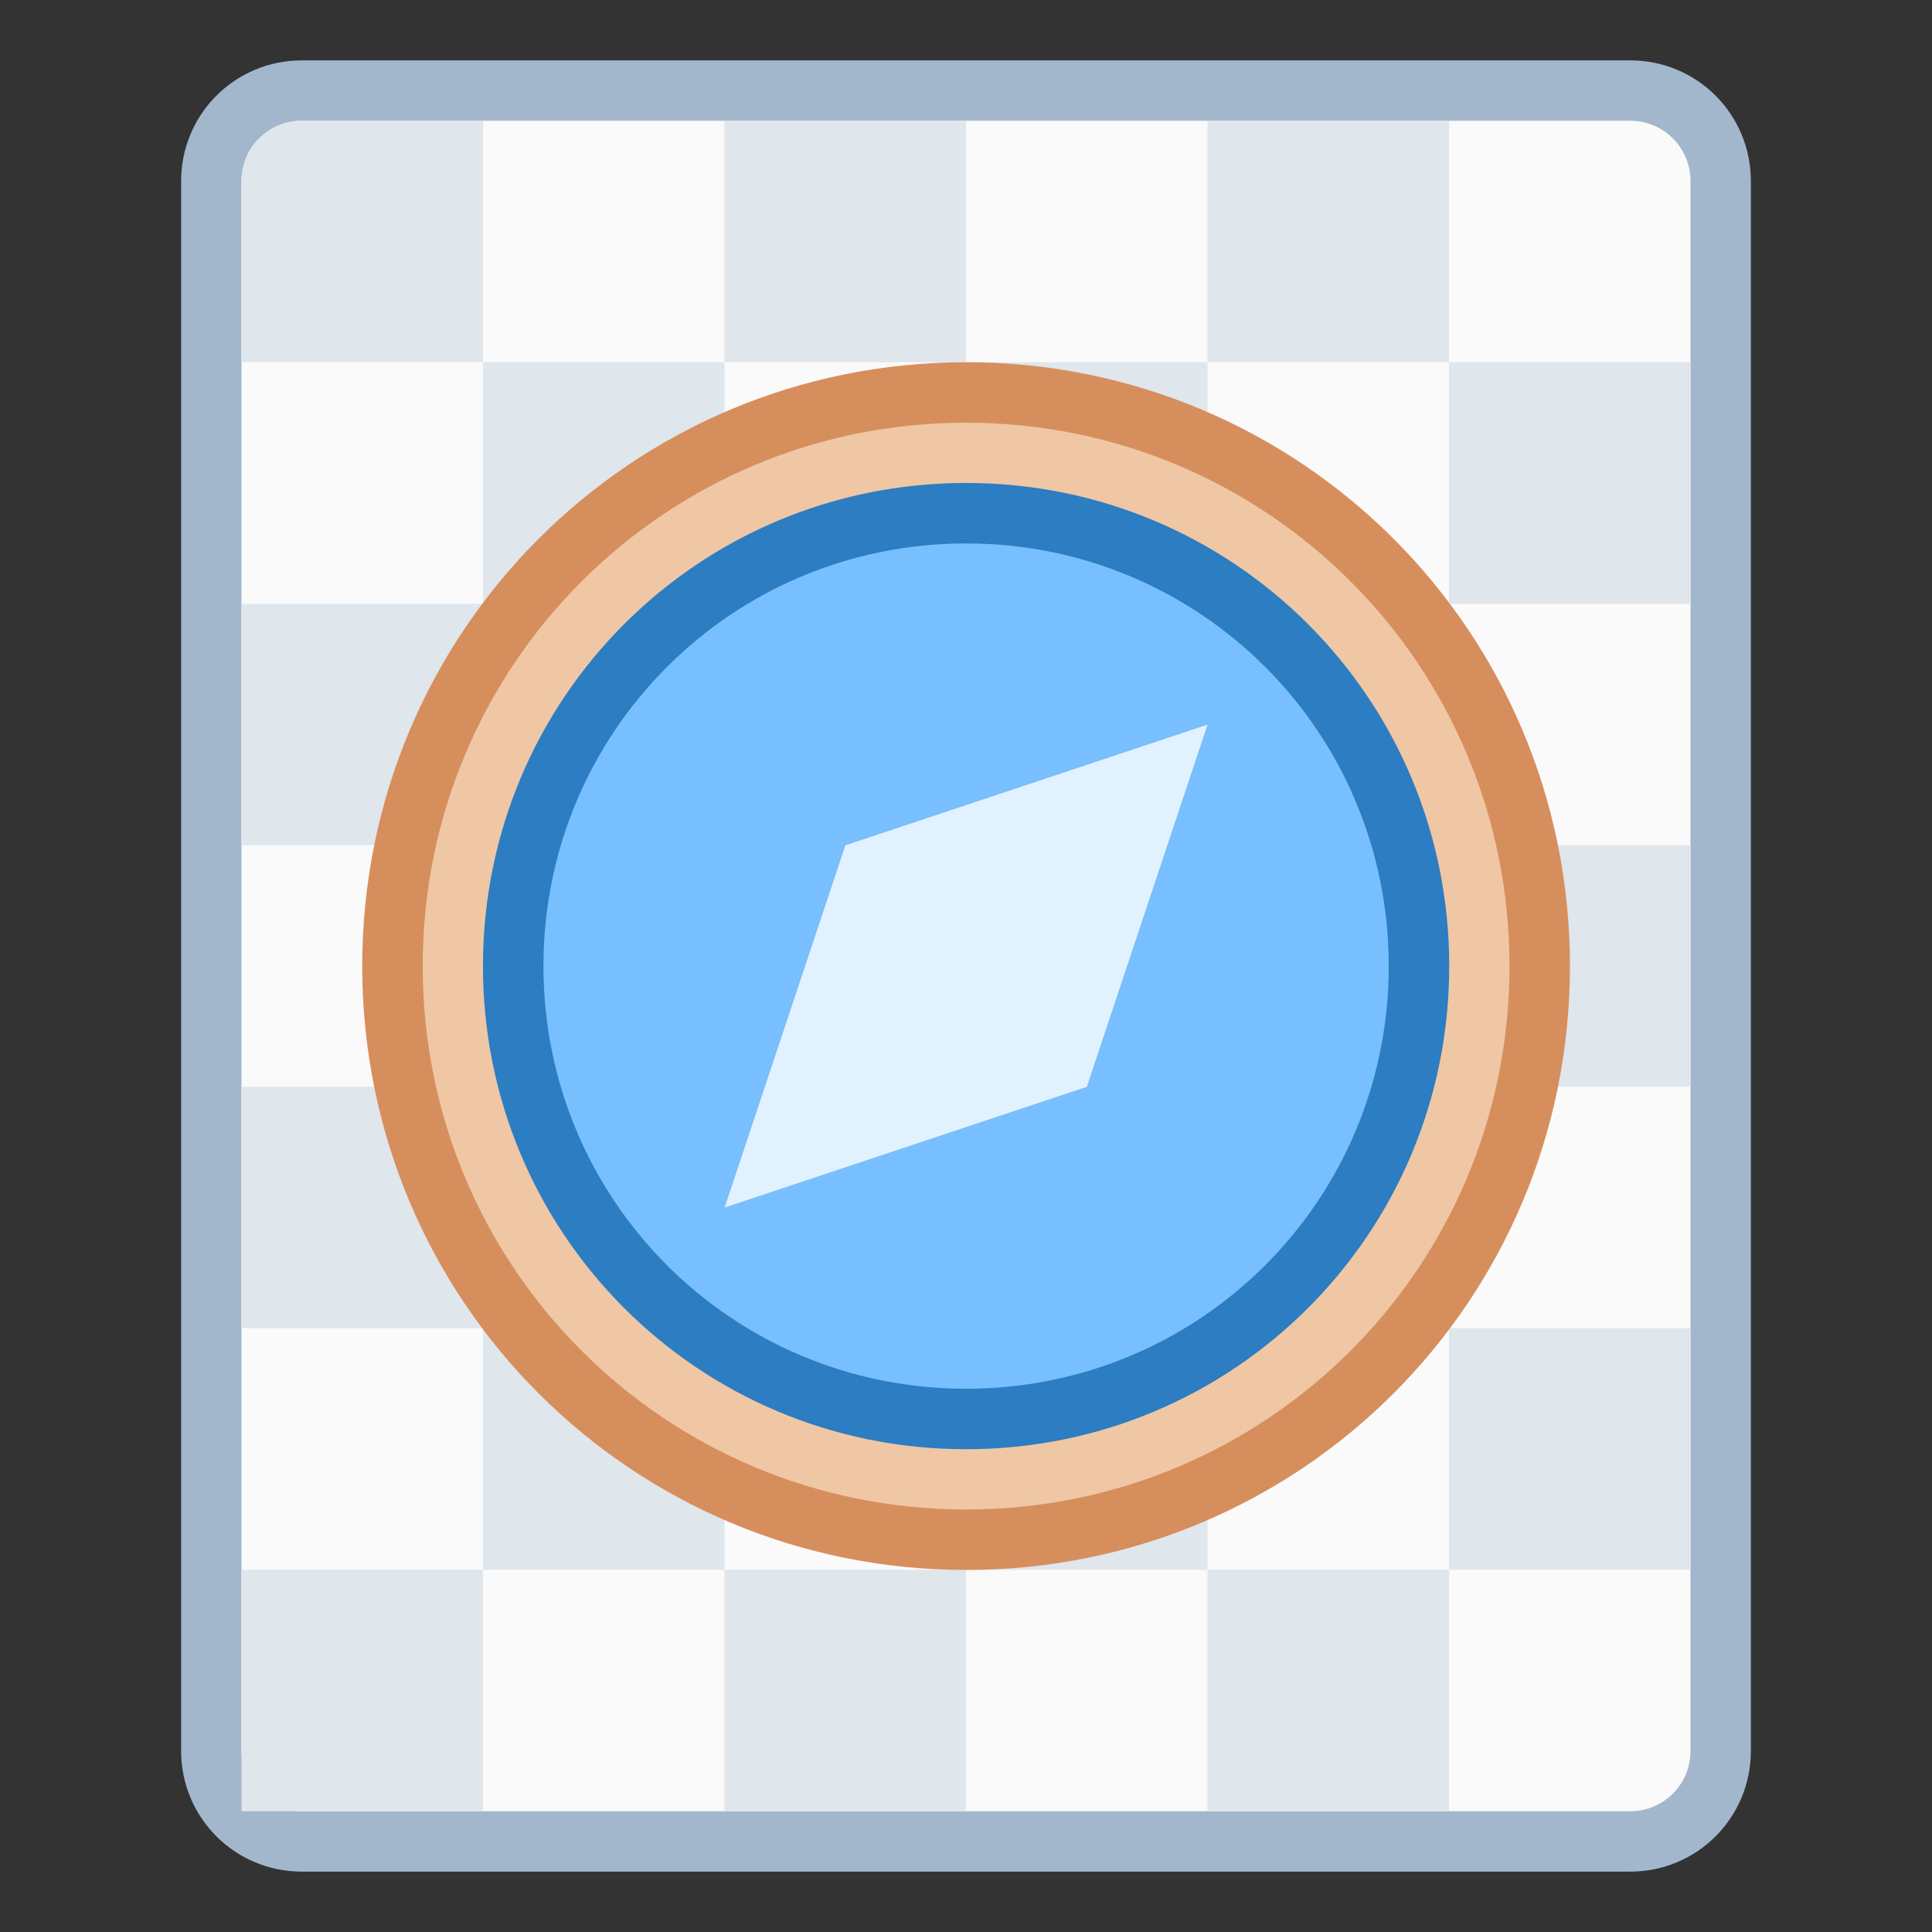 <svg height="32" viewBox="0 0 32 32" width="32" xmlns="http://www.w3.org/2000/svg"><rect x="0" y="0" width="32" height="32" fill="#333333" stroke="none"/><g transform="translate(84 -286.65)"><path d="m-79 287.65h22c1.108 0 2 .892 2 2v26c0 1.108-.892 2-2 2h-22c-1.108 0-2-.892-2-2v-26c0-1.108.892-2 2-2z" fill="#a3b7cc"/><path d="m-79 288.65h22c.554 0 1 .446 1 1v26c0 .554-.446 1-1 1h-22c-.554 0-1-.446-1-1v-26c0-.554.446-1 1-1z" fill="#fafafa"/><path d="m-79 288.65c-.554 0-1 .446-1 1v2 1h1 2 1v-1-2-1h-1zm3 4v4h4v-4zm4 0h4v-4h-4zm4 0v4h4v-4zm4 0h4v-4h-4zm4 0v4h4v-4zm0 4h-4v4h4zm0 4v4h4v-4zm0 4h-4v4h4zm0 4v1 2.0 1h3 1v-1-3zm0 4h-4v4h4zm-4 0v-4h-4v4zm-4 0h-4v4h4zm-4 0v-4h-4v4zm-4 0h-4v4h4zm0-4v-4h-4v4zm0-4h4v-4h-4zm0-4v-4h-4v4zm4 0h4v-4h-4zm4 0v4h4v-4zm0 4h-4v4h4z" fill="#dfe6ec"/><g transform="matrix(3.78 0 0 3.78 -80 290.65)"><g stroke-linecap="round" stroke-linejoin="round" stroke-miterlimit="1.8"><path d="m3.175.529c1.466 0 2.646 1.18 2.646 2.646s-1.18 2.646-2.646 2.646-2.646-1.18-2.646-2.646 1.18-2.646 2.646-2.646z" fill="#d78e5d" stroke-width=".529"/><path d="m3.175.794c1.319 0 2.381 1.062 2.381 2.381 0 1.319-1.062 2.381-2.381 2.381-1.319 0-2.381-1.062-2.381-2.381 0-1.319 1.062-2.381 2.381-2.381z" fill="#efc7a5" stroke-width=".476"/><path d="m3.175 1.058c1.173 0 2.117.944 2.117 2.117s-.944 2.117-2.117 2.117c-1.173 0-2.117-.944-2.117-2.117s.944-2.117 2.117-2.117z" fill="#287bc2" fill-opacity=".98" stroke-width=".423"/><path d="m3.175 1.323c1.026 0 1.852.826 1.852 1.852 0 1.026-.826 1.852-1.852 1.852-1.026 0-1.852-.826-1.852-1.852 0-1.026.826-1.852 1.852-1.852z" fill="#77bffe" stroke-width=".37"/></g><path d="m4.233 2.117-1.587.529-.529 1.587 1.587-.529z" fill="#e2f1ff"/></g></g></svg>